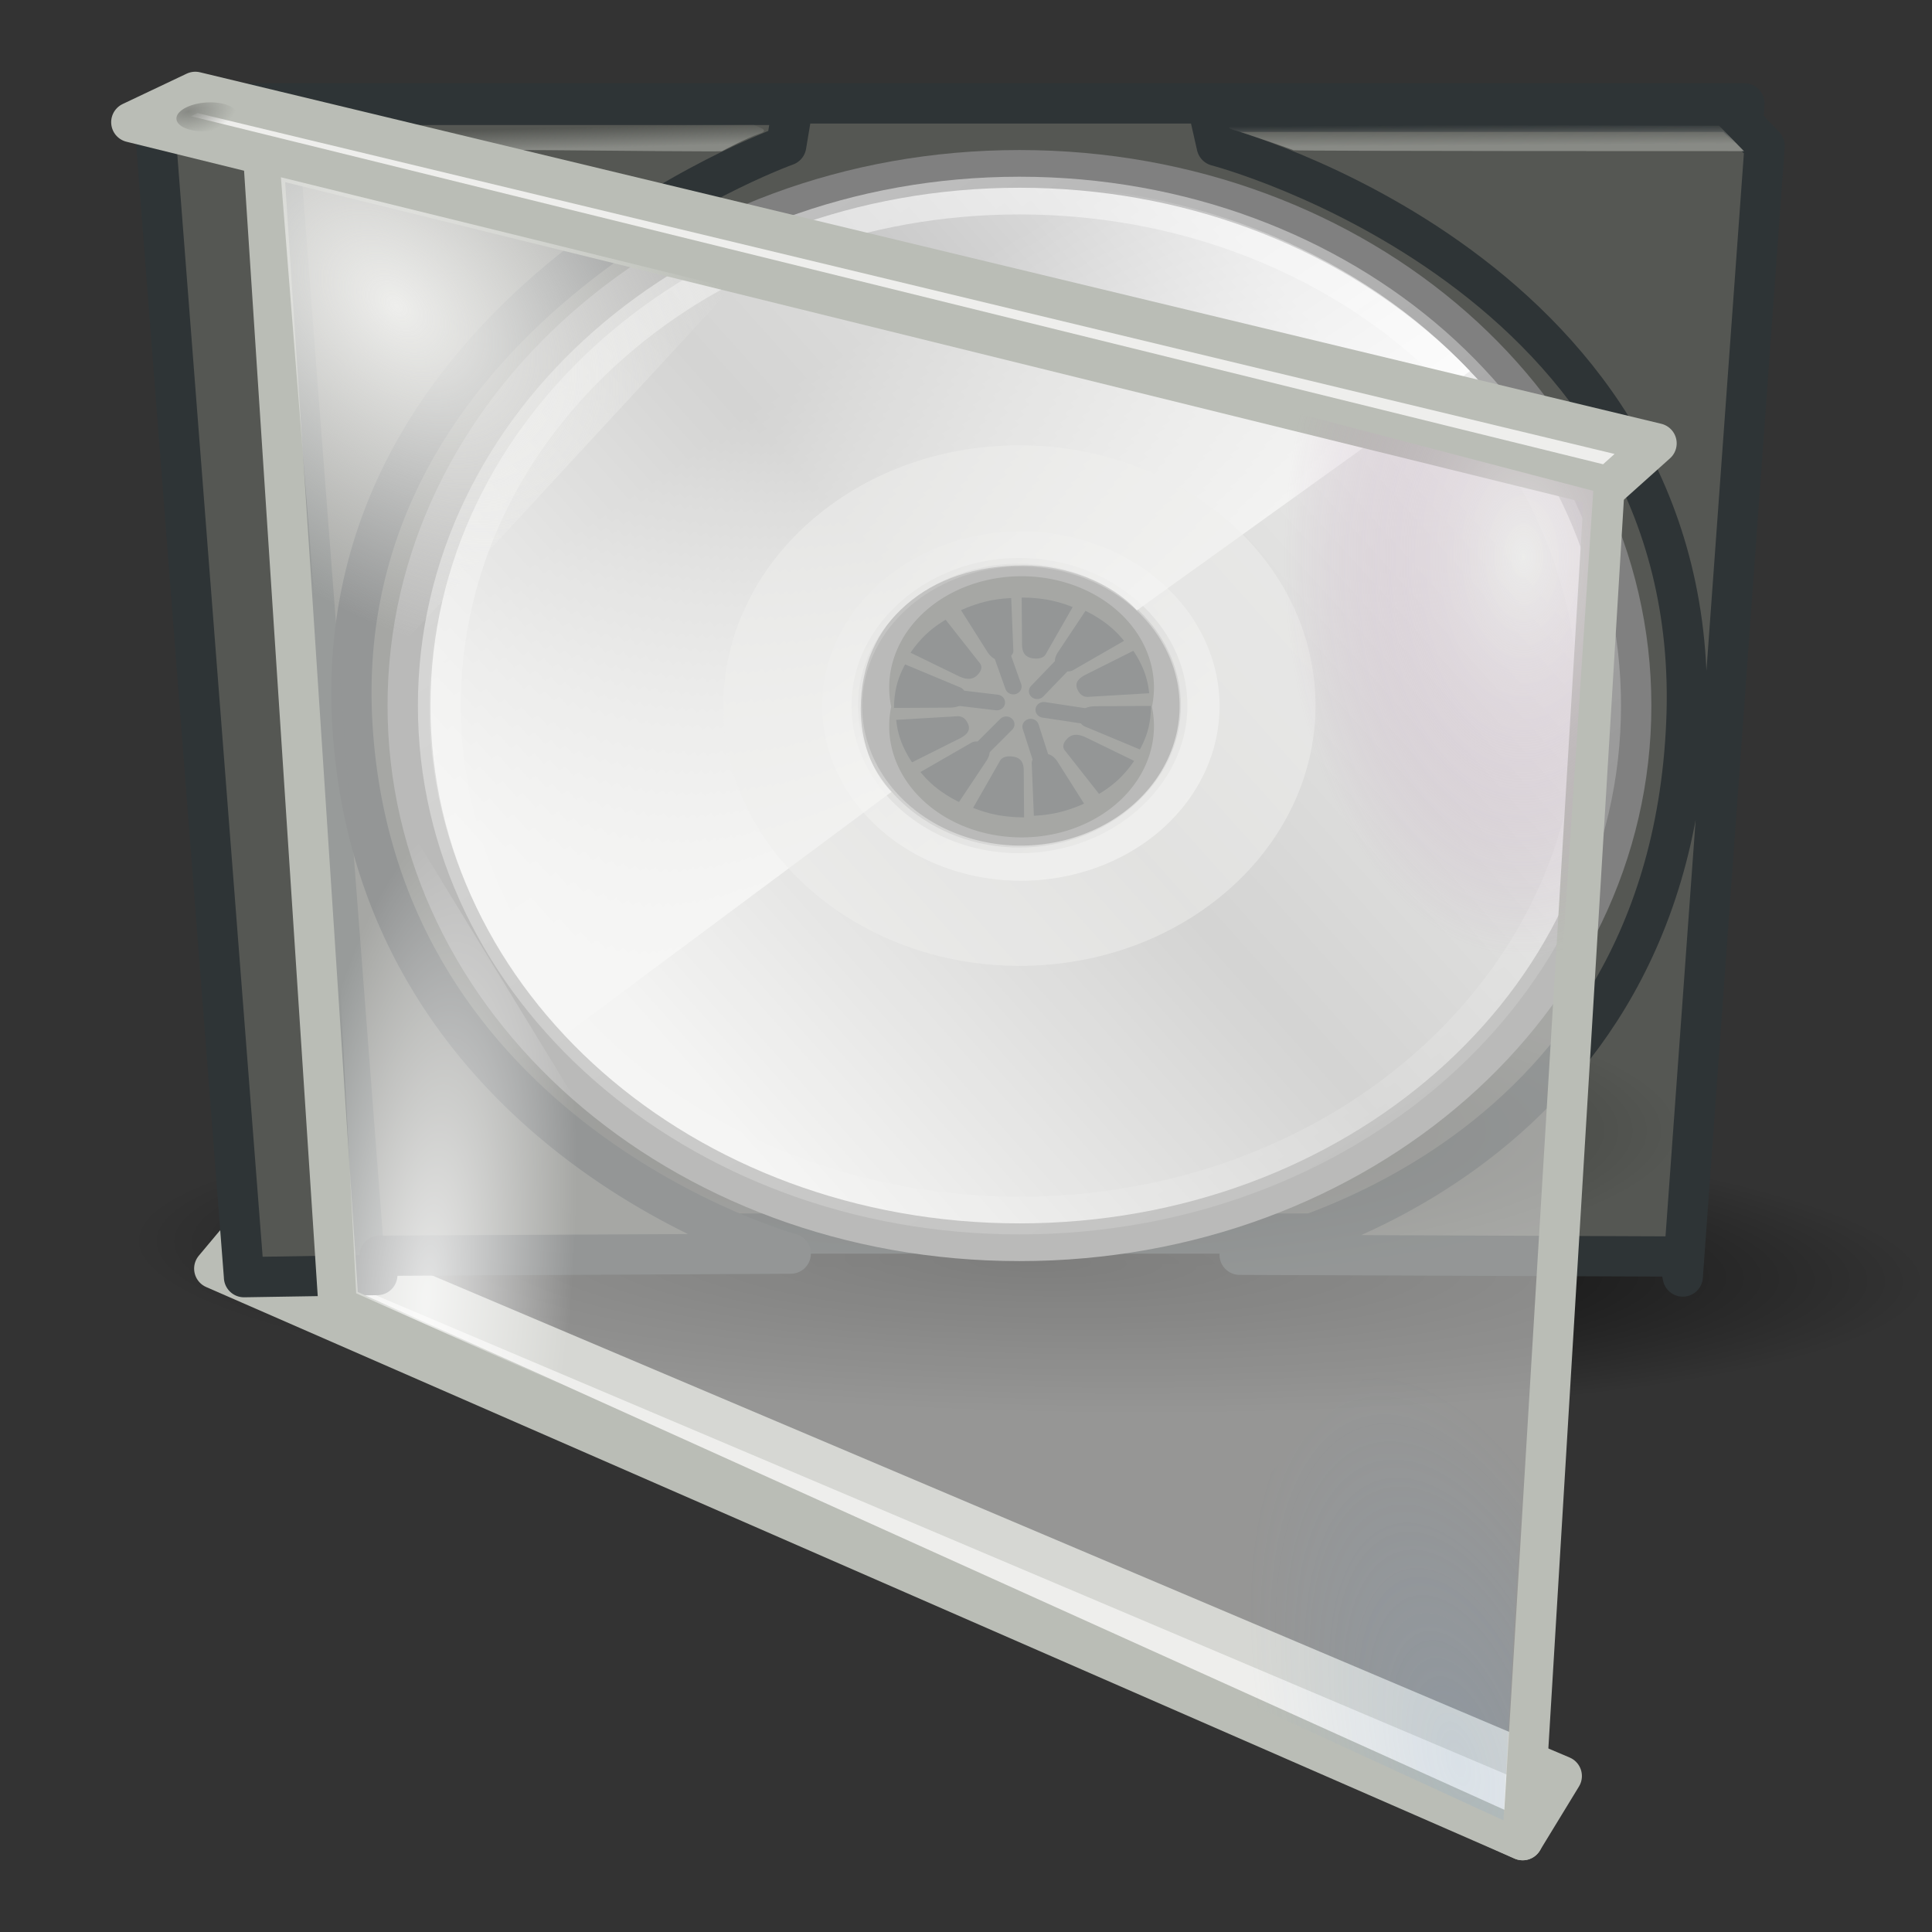 <?xml version="1.0" encoding="UTF-8" standalone="no"?>
<!-- Created with Inkscape (http://www.inkscape.org/) -->
<svg id="svg3077" xmlns:rdf="http://www.w3.org/1999/02/22-rdf-syntax-ns#" xmlns="http://www.w3.org/2000/svg" height="48px" width="48px" xmlns:cc="http://web.resource.org/cc/" xmlns:xlink="http://www.w3.org/1999/xlink" xmlns:dc="http://purl.org/dc/elements/1.1/">
 <rect width="100%" height="100%" fill="#333333" stroke="none"/>
 <defs id="defs3">
  <linearGradient id="linearGradient4452">
   <stop id="stop4454" style="stop-color:#888a85" offset="0"/>
   <stop id="stop4456" style="stop-color:#888a85;stop-opacity:0" offset="1"/>
  </linearGradient>
  <linearGradient id="linearGradient23419">
   <stop id="stop23421" offset="0"/>
   <stop id="stop23423" style="stop-opacity:0" offset="1"/>
  </linearGradient>
  <linearGradient id="linearGradient6036">
   <stop id="stop6038" style="stop-color:#fff" offset="0"/>
   <stop id="stop6040" style="stop-color:#fff;stop-opacity:0" offset="1"/>
  </linearGradient>
  <radialGradient id="radialGradient23425" xlink:href="#linearGradient23419" gradientUnits="userSpaceOnUse" cy="41.636" cx="23.335" gradientTransform="matrix(1 0 0 .25 0 31.227)" r="22.627"/>
  <linearGradient id="linearGradient4458" y2="2.096" xlink:href="#linearGradient4452" gradientUnits="userSpaceOnUse" x2="37.281" gradientTransform="matrix(1 0 0 .673 0 1.683)" y1="2.868" x1="37.289"/>
  <linearGradient id="linearGradient4691" y2="2.096" xlink:href="#linearGradient4452" gradientUnits="userSpaceOnUse" x2="37.315" gradientTransform="matrix(-.86 0 0 .673 45.32 -18.211)" y1="2.868" x1="37.289"/>
  <radialGradient id="radialGradient4693" gradientUnits="userSpaceOnUse" cy="42.525" cx="36.004" gradientTransform="matrix(.847 -.205 .484 1.798 -14.849 -45.284)" r="5.341">
   <stop id="stop4422" style="stop-color:#729fcf" offset="0"/>
   <stop id="stop4424" style="stop-color:#729fcf;stop-opacity:0" offset="1"/>
  </radialGradient>
  <radialGradient id="radialGradient4695" xlink:href="#linearGradient6036" gradientUnits="userSpaceOnUse" cy="31.07" cx="10.936" gradientTransform="matrix(.483 .039 -.144 1.606 9.779 -38.085)" r="7.448"/>
  <radialGradient id="radialGradient4697" gradientUnits="userSpaceOnUse" cy="16.156" cx="37.342" gradientTransform="matrix(1 0 0 1.667 .505 -33.102)" r="5.952">
   <stop id="stop4430" style="stop-color:#eeeeec" offset="0"/>
   <stop id="stop4432" style="stop-color:#ad7fa8;stop-opacity:0" offset="1"/>
  </radialGradient>
  <radialGradient id="radialGradient4699" gradientUnits="userSpaceOnUse" cy="7.938" cx="10.173" gradientTransform="matrix(1.382 1.423 -1.001 .891 3.745 -33.944)" r="5.232">
   <stop id="stop4403" style="stop-color:#eeeeec" offset="0"/>
   <stop id="stop4405" style="stop-color:#eeeeec;stop-opacity:0" offset="1"/>
  </radialGradient>
  <radialGradient id="radialGradient4701" gradientUnits="userSpaceOnUse" cy="-47.475" cx="92.223" gradientTransform="matrix(1.405 .576 -.699 1.381 -70.569 -34.997)" r=".234">
   <stop id="stop4625" style="stop-color:#888a85" offset="0"/>
   <stop id="stop4627" style="stop-color:#888a85;stop-opacity:0" offset="1"/>
  </radialGradient>
  <linearGradient id="linearGradient4415" y2="11.67" gradientUnits="userSpaceOnUse" y1="24.92" gradientTransform="translate(.5 -.354)" x2="15.889" x1="25.986">
   <stop id="stop4411" style="stop-color:#fff" offset="0"/>
   <stop id="stop4413" style="stop-color:#fff;stop-opacity:0" offset="1"/>
  </linearGradient>
  <linearGradient id="linearGradient3526" y2="34.308" gradientUnits="userSpaceOnUse" y1="11.188" gradientTransform="matrix(1.19 0 0 1.19 -4.309 -3.833)" x2="32.511" x1="14.997">
   <stop id="stop3034" style="stop-color:#EBEBEB" offset="0"/>
   <stop id="stop3036" style="stop-color:#fff" offset=".5"/>
   <stop id="stop3038" style="stop-color:#EBEBEB" offset="1"/>
  </linearGradient>
  <linearGradient id="linearGradient3523" y2="14.203" gradientUnits="userSpaceOnUse" y1="32.416" gradientTransform="matrix(1.19 0 0 1.19 -4.309 -3.833)" x2="35.391" x1="12.274">
   <stop id="stop3043" style="stop-color:#FBFBFB" offset="0"/>
   <stop id="stop3045" style="stop-color:#B6B6B6" offset=".5"/>
   <stop id="stop3047" style="stop-color:#E4E4E4" offset="1"/>
  </linearGradient>
  <linearGradient id="linearGradient3519" y2="54.698" xlink:href="#linearGradient6036" gradientUnits="userSpaceOnUse" y1="3.61" gradientTransform="translate(-.085 -1.333)" x2="48.799" x1="10.502"/>
  <linearGradient id="linearGradient3515" y2="18.367" gradientUnits="userSpaceOnUse" y1="31.495" x2="17.743" x1="28.703">
   <stop id="stop6030" style="stop-color:#fff" offset="0"/>
   <stop id="stop6032" style="stop-color:#fff;stop-opacity:0" offset="1"/>
  </linearGradient>
 </defs>
 <g id="layer1">
  <path id="path4603" style="fill-rule:evenodd;color:black;fill:url(#radialGradient23425)" d="m45.962 41.636a22.627 5.657 0 1 1 -45.255 0 22.627 5.657 0 1 1 45.255 0z" transform="matrix(.988 .023 0 .676 2.525 2.657)"/>
  <path id="path23417" style="opacity:.331;color:black;fill-rule:evenodd;fill:url(#radialGradient23425)" d="m45.893 41.636a22.559 5.657 0 1 1 -45.117 0 22.559 5.657 0 1 1 45.117 0z" transform="matrix(.904 .344 .028 .891 -.057 -7.309)"/>
  <path id="path3311" style="stroke-linejoin:round;fill-rule:evenodd;stroke:#2e3436;fill:#555753" d="m6.55 30.648h34.776l2.013-28.079-38.981 0 2.192 28.079z"/>
  <path id="path4332" style="stroke-linejoin:round;fill-rule:evenodd;stroke:#2e3436;fill:#555753" d="m43.03 2.778h-12.993l0.192 0.847s12.153 3.165 11.667 14.338c-0.486 11.257-11.098 13.211-11.098 13.211l10.904 0.044 0.106 0.497 2.033-28.09-0.811-0.847z"/>
  <path id="path4335" style="fill:url(#linearGradient4458);fill-rule:evenodd" d="m30.79 3.093l11.922 0.03 0.616 0.632s-11.133 0.002-11.187-0.022c-0.055-0.025-1.138-0.404-1.483-0.502-0.345-0.098 0.132-0.125 0.132-0.137z"/>
  <g id="g4981" transform="matrix(.728 0 0 .64 7.665 2.383)">
   <path id="path4983" style="opacity:.55;fill-rule:evenodd;color:#000000;fill:url(#radialGradient23425)" d="m45.962 41.636a22.627 5.657 0 1 1 -45.255 0 22.627 5.657 0 1 1 45.255 0z" transform="matrix(1 0 0 1.066 .915 -4.218)"/>
   <path id="path3040" style="fill:url(#linearGradient3526)" d="m24.262 2.833c-11.547 0-20.833 9.286-20.833 20.834 0 11.547 9.286 20.833 20.833 20.833 11.548 0 20.834-9.286 20.834-20.833 0-11.548-9.286-20.834-20.834-20.834v0zm0 25.834c-2.738 0-5-2.262-5-5s2.262-5 5-5c2.739 0 5 2.262 5 5s-2.261 5-5 5z"/>
   <path id="path3049" style="stroke:#808080;stroke-width:1.464;fill:url(#linearGradient3523)" d="m24.262 2.833c-11.547 0-20.833 9.286-20.833 20.834 0 11.547 9.286 20.833 20.833 20.833 11.548 0 20.834-9.286 20.834-20.833 0-11.548-9.286-20.834-20.834-20.834v0zm0 25.834c-2.738 0-5-2.262-5-5s2.262-5 5-5c2.739 0 5 2.262 5 5s-2.261 5-5 5z"/>
   <path id="path3531" style="fill:url(#linearGradient4415)" d="m23.411 3.459c-10.762 0.406-19.3 9.217-19.3 20.082-0 4.926 1.747 9.403 4.667 12.887l11.117-9.411c-0.721-0.843-1.049-2.043-1.049-3.226 0-3.39 2.304-5.567 5.567-5.567 1.484 0 2.971 0.673 3.859 1.746l11.367-9.285c-3.675-4.424-9.244-7.226-15.476-7.226-0.261 0-0.494-0.01-0.752 0z"/>
   <path id="path3051" style="opacity:.511;fill:#eeeeec" d="m24.262 13.563c-5.642 0-10.104 4.592-10.104 10.104 0 5.642 4.593 10.104 10.104 10.104 5.643 0 10.105-4.593 10.105-10.104 0-5.643-4.593-10.104-10.105-10.104zm0 15.615c-3.018 0-5.511-2.493-5.511-5.511s2.493-5.512 5.511-5.512c3.019 0 5.512 2.494 5.512 5.512s-2.493 5.511-5.512 5.511z"/>
   <path id="path5264" style="opacity:.546;stroke:url(#linearGradient3519);stroke-width:1.464;fill:none" d="m24.262 3.869c-10.973 0-19.797 8.824-19.797 19.798-0 10.973 8.824 19.797 19.797 19.797 10.974 0 19.798-8.824 19.798-19.797 0-10.974-8.824-19.798-19.798-19.798z"/>
   <path id="path6026" style="opacity:.672;color:#000000;stroke:url(#linearGradient3515);stroke-width:1.363;fill:none" d="m30.406 24.931a6.099 6.099 0 1 1 -12.198 0 6.099 6.099 0 1 1 12.198 0z" transform="translate(.004 -1.245)"/>
  </g>
  <g id="g4658" transform="translate(0,20)">
   <path id="path1986" style="opacity:.331;fill-rule:evenodd;color:#000000;fill:url(#radialGradient23425)" d="m45.893 41.636a22.559 5.657 0 1 1 -45.117 0 22.559 5.657 0 1 1 45.117 0z" transform="matrix(.13 .104 -.561 .269 26.589 -1.49)"/>
   <path id="path4318" style="stroke-linejoin:round;fill-rule:evenodd;stroke:#babdb6;fill:#eeeeec" d="m38.802 24.125l-0.972 1.593-32.507-14.2 0.978-1.167 32.501 13.774z"/>
   <path id="path4460" style="stroke-linejoin:round;fill-rule:evenodd;stroke:#2e3436;fill:#555753" d="m6.062 11.731l3.312-0.053 0.056-0.479 10.216-0.053s-10.244-2.809-10.889-13.099c-0.646-10.343 10.776-14.43 10.776-14.43l0.169-1.011h-15.042l-0.786 0.852 2.189 28.273z"/>
   <path id="path4464" style="fill:url(#linearGradient4691);fill-rule:evenodd" d="m18.724-16.904l-10.436 0.103-0.25 0.477s9.85 0.105 9.897 0.081c0.047-0.025 0.635-0.338 0.932-0.435 0.297-0.098-0.069-0.17-0.143-0.226z"/>
   <path id="path4462" style="fill-opacity:.75;fill:#2e3436;fill-rule:evenodd" d="m8.868 11.785l0.674-0.693-2.189-28.593-0.617 0.107 2.133 29.179z"/>
   <g id="g4585" transform="matrix(1 0 0 .949 3.74 -16.86)">
    <path id="path4489" style="fill:#555753" d="m25.286 17.176a0.033 2.937 0 1 1 -0.065 0 0.033 2.937 0 1 1 0.065 0z" transform="matrix(99.667 0 0 .992 -2495.3 -1.843)"/>
    <path id="path4474" style="fill-opacity:.75;fill-rule:evenodd;stroke:#2e3436;stroke-linecap:round;stroke-width:.411;fill:#2e3436" d="m22.028 14.787l1.006-1.101m-2.76 3.004l0.985-1.036"/>
    <path id="path4485" style="fill-opacity:.75;fill-rule:evenodd;stroke:#2e3436;stroke-linecap:round;stroke-width:.411;fill:#2e3436" d="m22.192 15.275l1.49 0.237m-4.013-0.6l1.356 0.17"/>
    <path id="path4487" style="fill-opacity:.75;fill-rule:evenodd;stroke:#2e3436;stroke-linecap:round;stroke-width:.411;fill:#2e3436" d="m21.866 15.715l0.42 1.377m-1.307-3.779l0.457 1.352"/>
    <path id="path4499" style="fill:#2e3436;fill-rule:evenodd" d="m21.199 13.955c-0.217 0.061-0.326-0.078-0.394-0.175l-0.669-1.114s0.249-0.128 0.59-0.22c0.342-0.091 0.657-0.097 0.657-0.097l0.052 1.342c0.013 0.083-0.017 0.203-0.236 0.264z"/>
    <use id="use4523" xlink:href="#path4499" transform="matrix(-1 0 0 -1 43.329 30.396)" height="48" width="48" y="0" x="0"/>
    <use id="use4533" xlink:href="#path4499" transform="matrix(.883 .424 -.522 .883 10.475 -7.386)" height="48" width="48" y="0" x="0"/>
    <use id="use4535" xlink:href="#use4523" transform="matrix(.883 .424 -.522 .883 10.479 -7.4)" height="48" width="48" y="0" x="0"/>
    <use id="use4537" xlink:href="#path4499" transform="matrix(.529 .764 -.942 .529 24.508 -9.401)" height="48" width="48" y="0" x="0"/>
    <use id="use4539" xlink:href="#use4523" transform="matrix(.529 .764 -.942 .529 24.519 -9.411)" height="48" width="48" y="0" x="0"/>
    <use id="use4541" xlink:href="#path4499" transform="matrix(.034 .9 -1.109 .034 37.779 -4.824)" height="48" width="48" y="0" x="0"/>
    <use id="use4543" xlink:href="#use4523" transform="matrix(.034 .9 -1.109 .034 37.794 -4.828)" height="48" width="48" y="0" x="0"/>
    <use id="use4545" xlink:href="#path4499" transform="matrix(-.47 .795 -.98 -.47 46.732 5.117)" height="48" width="48" y="0" x="0"/>
    <use id="use4547" xlink:href="#use4523" transform="matrix(-.47 .795 -.98 -.47 46.748 5.12)" height="48" width="48" y="0" x="0"/>
    <use id="use4549" xlink:href="#path4499" transform="matrix(-.849 .477 -.587 -.849 48.968 17.76)" height="48" width="48" y="0" x="0"/>
    <use id="use4551" xlink:href="#use4523" transform="matrix(-.849 .477 -.587 -.849 48.98 17.769)" height="48" width="48" y="0" x="0"/>
   </g>
   <path id="path4316" style="stroke-linejoin:round;fill-opacity:.531;fill-rule:evenodd;stroke:#babdb6;fill:#eeeeec" d="m6.541-16.124l1.869 28.555 29.42 13.287 2.033-33.624-33.322-8.218z"/>
   <path id="path4275" style="stroke-linejoin:round;fill-rule:evenodd;stroke:#babdb6;fill:#eeeeec" d="m3.262-16.964l36.703 9.047 1.192-1.068-36.305-8.733-1.59 0.754z"/>
   <path id="path4337" style="opacity:.169;fill:url(#radialGradient4693);fill-rule:evenodd" d="m27.473 20.684l9.881 4.543 0.8-14.592-0.582-0.088-10.099 10.137z"/>
   <path id="path4355" style="opacity:.742;fill:url(#radialGradient4695);fill-rule:evenodd" d="m20.372 17.272l-11.523-5.14-0.83-15.869 0.871 2.213 11.482 18.796z"/>
   <path id="path4367" d="m27.68-10.922l11.905 3.117-1.111 16.727-2.727-1.486-8.067-18.358z" style="opacity:.618;fill:url(#radialGradient4697);fill-rule:evenodd"/>
   <path id="path4399" style="fill:url(#radialGradient4699);fill-rule:evenodd" d="m6.979-15.596l11.193 2.754-10.105 10.941-1.088-13.695z"/>
   <path id="path3319" style="fill:url(#radialGradient4701)" d="m92.578-47.368a0.234 0.198 0 1 1 -0.468 0 0.234 0.198 0 1 1 0.468 0z" transform="matrix(3.212 0 -.444 1.818 -312.5 69.018)"/>
  </g>
 </g>
</svg>
